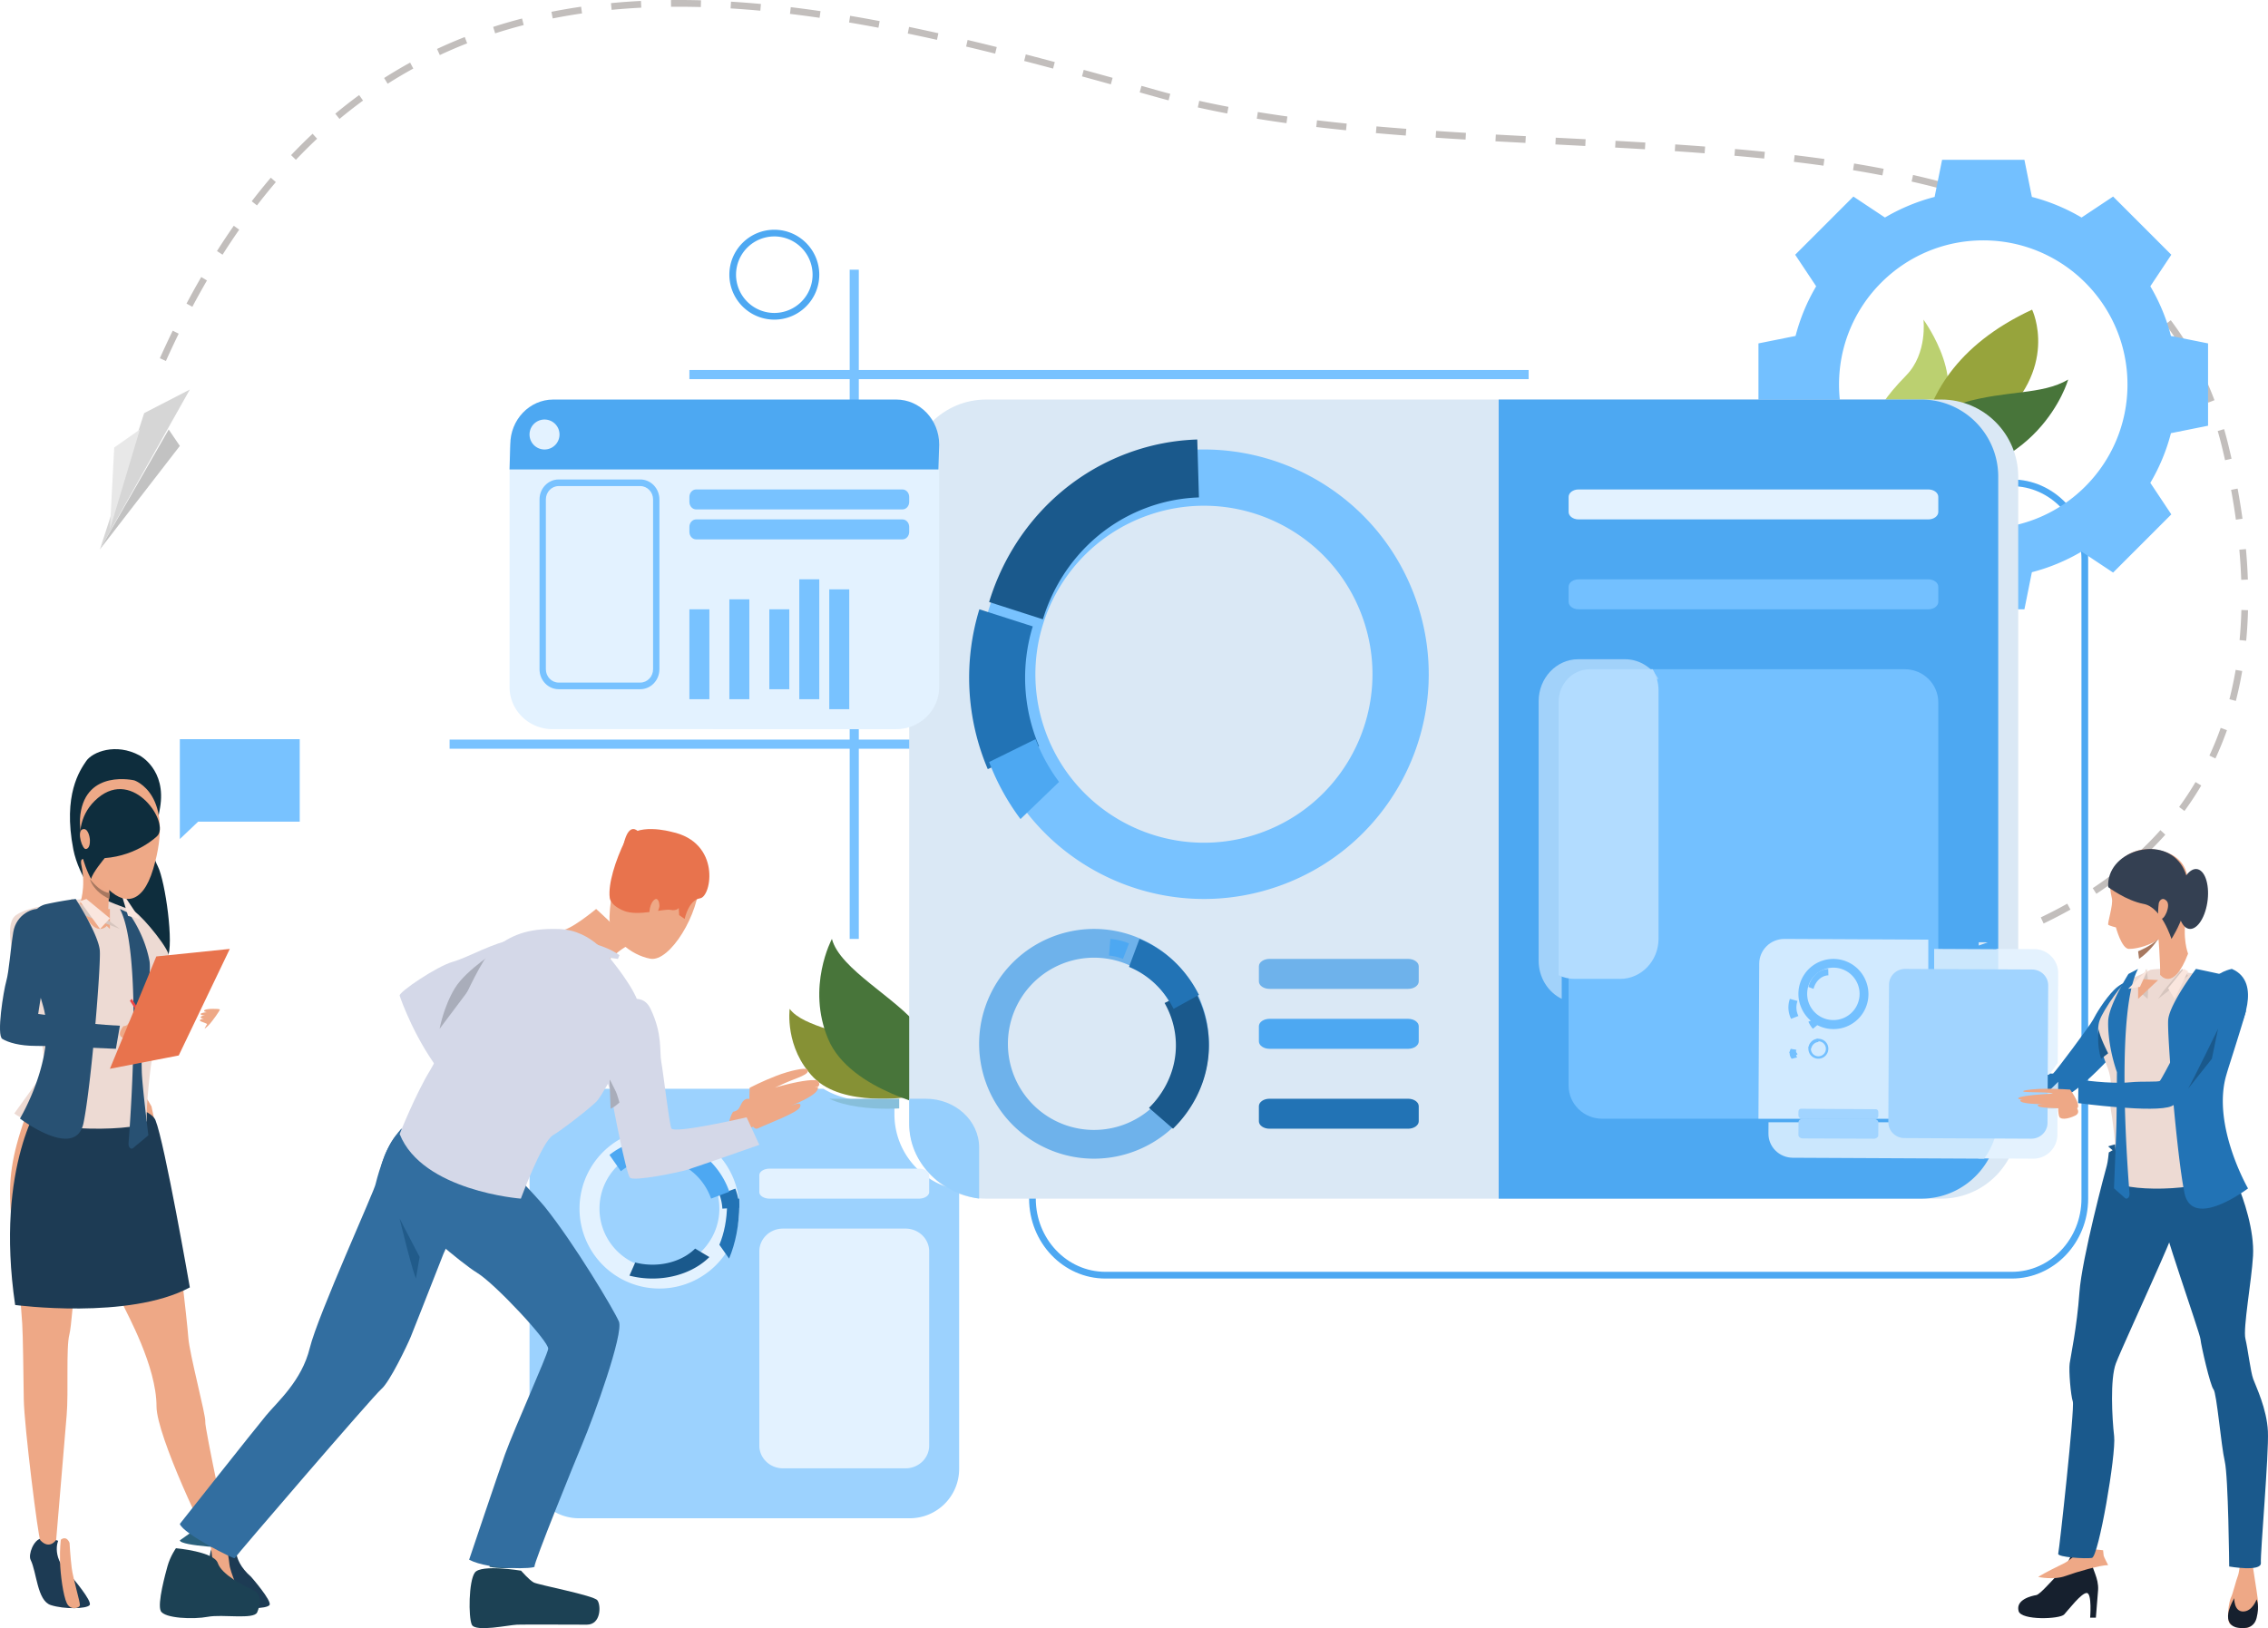 <svg xmlns="http://www.w3.org/2000/svg" width="227" height="163" viewBox="0 0 227 163">
    <g fill="none" fill-rule="evenodd">
        <path fill="#78C2FF" d="M30 74H18v10l1.832-1.74H30V74"/>
        <path fill="#0E2D3D" d="M13.975 75.634s2.712 1.41 2.042 5.25c-.671 3.84-.968 4.357-.217 5.856.75 1.5 1.635 7.9.96 9.113-.676 1.213-8.357-5.33-9.422-10.82-1.066-5.49.675-7.932 1.29-8.84.615-.91 2.953-1.852 5.347-.56"/>
        <path fill="#285173" d="M13 92s1.056.272 1.648 1.377c.412.768.446 2.475.506 2.797.06.322.846 3.96.846 3.96L13.801 102 13 92"/>
        <path fill="#1D3B54" d="M25.135 157.866s2.13 2.437 1.837 2.823c-.292.387-2.532.441-3.895 0-1.364-.441-1.395-3.298-2.013-4.525-.258-.514.295-2.032 1.071-2.141.778-.11 1.623.213 1.623.213s-.806 1.728 1.377 3.63"/>
        <path fill="#EEA886" d="M22.522 154.285s.321 1.177.438 2.3c.097.933 1.085 2.913 1.038 3.163-.046.25-1.3.477-1.81-.168-.51-.646-.839-2.523-.951-3.645-.105-1.046-.237-1.563-.237-1.563s1.035-.776 1.522-.087"/>
        <path fill="#1D3B54" d="M7.211 157.905s2.053 2.398 1.76 2.784c-.292.387-2.531.442-3.894 0-1.364-.442-1.396-3.299-2.013-4.526-.258-.514.295-2.032 1.071-2.141.777-.11 1.688.236 1.688.236s-.795 1.747 1.388 3.647"/>
        <path fill="#EEA886" d="M6.96 154.456s.084 1.482.218 2.53c.134 1.049.854 3.434.82 3.722-.033.29-.937.552-1.305-.193-.369-.746-.653-2.905-.687-4.21-.034-1.307.084-2.158.084-2.158s.519-.486.87.309"/>
        <path fill="#EEA886" d="M15.16 110.763s1.7 7.904 2.09 9.895c.39 1.99 1.483 11.63 1.6 13.268.117 1.64 1.773 7.815 1.695 8.4-.078.586 2.455 12.345 2.455 12.345s-.865.696-1.777.063c-.47-.326-5.559-11.01-5.559-13.936 0-4.046-2.992-9.327-3.378-10.232-3.586-8.408-2.88-10.98-3.348-11.526-.468-.545-.51.338-.782 1.547-.273 1.21-.858 11.669-1.21 12.996-.35 1.327-.078 5.814-.273 8.079-.195 2.263-1.052 12.5-1.052 12.5s-.663 1.04-1.594.028c-.2-.218-1.608-11.405-1.647-14.098-.039-2.692-.08-6.406-.156-7.57-.723-11.159-2.5-12.753.3-20.65 5.24-14.786 12.636-1.11 12.636-1.11"/>
        <path fill="#1D3B54" d="M4.25 110s-4.8 6.603-2.733 20.648c0 0 11.384 1.522 17.483-1.761 0 0-2.522-14.481-3.436-16.734-.914-2.253-11.314-2.152-11.314-2.152M20.206 156v2h.588v-1.546l-.588-.454M4.207 156v2h.587v-1.546L4.207 156"/>
        <path fill="#EDDAD3" d="M10.532 90.092s1.92.836 2.586.959c.666.122 3.252 3.219 3.705 4.35.453 1.13 0 2.825-.933 4.815-.934 1.99-.053 2.655-.48 4.645-.426 1.99-.8 6.205-.72 7.311.08 1.106-10.78 1.315-13.26-.7 0 0 2.492-3.44 2.812-3.932.32-.492.053-3.17-.24-3.857-.293-.69-2.245-6.54-2.245-6.54s-1.596-4.494-.154-5.527c1.253-.897 4.667-1.216 5.28-1.413.613-.197 2.396-.282 3.65-.11"/>
        <path fill="#D6C5BE" d="M10.046 93l.954-.826L10.171 90s-.278 1.21-.125 3"/>
        <path fill="#EEA886" d="M11 88.371s-.035.434-.076 1.035c-.017.267-.037.565-.055.874-.051.875-.093 1.822-.068 2.304 0 0-1.31 1.805-2.801-2.106 0 0 .627-1.61.155-3.807-.472-2.195 2.845 1.7 2.845 1.7"/>
        <path fill="#EEA886" d="M11 91v2l-2-1.878L11 91"/>
        <path fill="#D6C5BE" d="M12 93l-1.1-.808L7.198 90 6 90.685 12 93"/>
        <path fill="#285173" d="M7.578 90s2.303 3.598 2.413 5.18c.11 1.583-.855 13.426-1.629 17.233-.773 3.806-6.362-.43-6.362-.43s3.755-6.256 2.314-11.265c-1.442-5.01-1.966-7.013-1.966-7.013s.496-2.79 2.254-3.182A35.661 35.661 0 0 1 7.578 90M14.967 96.234s.286 1.587-.827 5.094c0 0 .017 4.487.049 5.889.031 1.402.663 6.444.663 6.444l-1.521 1.27c-.222.205-.497-.078-.466-.478.312-4.035 1.326-19.34-.865-23.453l.88.407s1.562 2.005 2.087 4.827"/>
        <path fill="#FAE6DE" d="M12.816 91.696L14 92l-2-3 .816 2.696M11 91.936L10.018 93 8 90.22l.65-.22L11 91.936"/>
        <path fill="#EB4747" d="M13 100.188l.193-.188L15 102.812l-.193.188L13 100.188"/>
        <path fill="#EEA886" d="M12.35 102.734s.213.004.352-.106c.241-.19.328-.66.754-.626.425.034.622 1.434.515 1.699-.106.265-.697.397-1.57.215-.872-.183-.05-1.182-.05-1.182"/>
        <path fill="#EEA886" d="M13.29 102.413s1.096-.175 2.36-.303c1.11-.113 2.434-.15 2.563-.06.144.101-1.08.188-2.167.333-1 .133-.762.182-.762.182s-.066-.016 1.076-.066c1.229-.054 2.493-.053 2.618.062.06.057.018.094-.424.147.266-.006.303.027.313.077.054.26-1.738.466-2.45.548.548-.062.96-.08.764.094-.225.199-2.782.44-3.683.565-.983.137-.207-1.579-.207-1.579"/>
        <path fill="#285173" d="M4.01 91.035c-.606-.199-2.382.441-2.682 2.292-.3 1.85-.42 3.906-.7 4.902-.28.997-.995 5.413-.395 5.779.601.366 1.738.7 3.333.7 1.647 0 8.034.292 8.034.292l.4-2.306s-2.426-.127-3.682-.32c-1.119-.173-2.67-.657-4.495-.86 0 0 .387-2.736.667-3.508.28-.773 2.242-6.076-.48-6.971"/>
        <path fill="#EEA886" d="M16.533 102l.467 1-1-.63.533-.37"/>
        <path fill="#E8734D" d="M11 107l6.89-1.333L23 95l-7.354.754L11 107"/>
        <path fill="#EEA886" d="M20.473 103s.28-.206.53-.493c.25-.288 1.067-1.385.992-1.454-.075-.069-1.288-.092-1.508.064-.22.156.217.218.217.218s-.663.053-.616.201c.047.148.447.107.447.107s-.534.08-.453.21c.08.13.338.129.338.129s-.474.047-.415.188c.058.142.807.275.707.393-.1.118-.239.437-.239.437"/>
        <path fill="#EEA987" d="M13.446 78.127s4.128 1.366 1.887 8.87-7.88-.87-7.29-5.441c.59-4.572 5.403-3.429 5.403-3.429"/>
        <path fill="#0E2D3D" d="M15.723 83.71s-1.96 1.954-5.242 2.198c0 0-1.261 1.502-1.358 2.092 0 0-2.927-5.07.671-8.109 3.599-3.038 7.252 2.566 5.929 3.818"/>
        <path fill="#EEA987" d="M8.997 84.076c-.019-.391-.24-1.282-.777-1.033-.537.25.033 2.064.388 1.952 0 0 .433.007.389-.919"/>
        <path fill="#A77860" d="M11 89.39c-.017.186-.037.395-.054.61-1.68-.804-1.938-1.964-1.946-2 1.197 1.5 2 1.39 2 1.39"/>
        <path fill="#869135" d="M79.037 101s-.527 3.897 2.408 6.89c2.936 2.992 9.555 1.925 9.555 1.925s-1.095-3.537-3.495-4.994c-2.399-1.458-7.113-1.96-8.468-3.821"/>
        <path fill="#48753A" d="M83.265 94s-2.585 4.801-.365 10.047C85.12 109.293 93.98 111 93.98 111s.365-5.092-1.938-8.099c-2.302-3.007-7.989-5.858-8.776-8.901"/>
        <path fill="#BBD070" d="M192.517 32s5.02 6.849.785 10.486c-4.234 3.638-4.732-.424-4.732-.424s-2.265.134 2.237-4.5c2.123-2.185 1.71-5.562 1.71-5.562"/>
        <path fill="#97A43C" d="M203.39 31s2.892 5.967-3.915 11.557C192.668 48.147 192.7 52 192.7 52s-4.792-13.828 10.689-21"/>
        <path fill="#48753A" d="M190.877 47.992c-2.682-.07 1.245-6.391 5.612-7.674 4.366-1.283 7.854-.75 10.511-2.318 0 0-2.92 10.333-16.123 9.992"/>
        <path fill="#78C2FF" d="M85.043 94h.913V27h-.913z"/>
        <path fill="#78C2FF" d="M45 74.957h47v-.913H45z"/>
        <path fill="#4DA8F2" d="M110.638 48.673c-3.842 0-6.967 3.285-6.967 7.322v64.009c0 4.038 3.125 7.323 6.967 7.323h90.724c3.842 0 6.967-3.285 6.967-7.323v-64.01c0-4.036-3.125-7.321-6.967-7.321h-90.724zM201.362 128h-90.724c-4.211 0-7.638-3.586-7.638-7.996v-64.01c0-4.408 3.427-7.994 7.638-7.994h90.724c4.212 0 7.638 3.586 7.638 7.995v64.009c0 4.41-3.426 7.996-7.638 7.996z"/>
        <path fill="#C2BEBC" d="M70.145.707a80.418 80.418 0 0 0-2.98-.027l-.008-.676a76.332 76.332 0 0 1 3.006.027l-.018.676m-8.93.279l-.063-.673c.98-.095 1.99-.168 3-.22l.033.675c-1 .052-2 .124-2.97.218m14.885.086a98.44 98.44 0 0 0-2.975-.23l.04-.675c.979.06 1.986.138 2.995.231l-.06.674m5.929.712c-1-.145-1.995-.279-2.96-.394l.078-.672c.97.117 1.972.25 2.976.397l-.094.67m-26.709.06l-.128-.663a57.92 57.92 0 0 1 2.97-.51l.093.67c-.99.143-1.977.313-2.935.504m32.603.93a154.44 154.44 0 0 0-2.942-.527l.109-.666c.963.162 1.957.34 2.955.529l-.122.665m-38.364.56l-.2-.644a50.943 50.943 0 0 1 2.894-.84l.164.656c-.964.25-1.925.528-2.858.829m44.221.65c-.99-.222-1.973-.433-2.924-.63l.133-.663c.953.198 1.94.41 2.934.632l-.143.66m5.825 1.38c-.99-.247-1.968-.485-2.908-.708l.15-.659c.943.224 1.925.462 2.916.71l-.158.656m-55.584.147l-.278-.614a47.55 47.55 0 0 1 2.775-1.192l.24.631c-.925.362-1.845.758-2.737 1.175m61.382 1.353c-.997-.267-1.971-.523-2.896-.763l.164-.655c.927.24 1.903.497 2.901.764l-.17.654M38.8 8.383l-.353-.573a47.236 47.236 0 0 1 2.602-1.543l.317.596c-.866.476-1.73.987-2.566 1.52m72.384.06c-.961-.266-1.924-.532-2.889-.796l.173-.652c.966.263 1.93.53 2.89.796l-.174.652m5.779 1.604a73.756 73.756 0 0 1-1.298-.352l-1.595-.447.177-.652 1.595.447c.422.119.855.237 1.286.349l-.165.655m5.869 1.315a96.91 96.91 0 0 1-2.945-.608l.143-.661c.944.211 1.928.414 2.924.604l-.122.665m-88.85.544l-.423-.523a49.023 49.023 0 0 1 2.388-1.865l.39.55a47.694 47.694 0 0 0-2.356 1.838m94.78.425c-1.013-.141-2.013-.292-2.97-.448l.105-.667c.953.154 1.947.304 2.956.445l-.09.67m5.962.712a186.302 186.302 0 0 1-2.984-.329l.078-.671c.958.114 1.957.223 2.971.327l-.065.673m5.977.528a282.588 282.588 0 0 1-2.99-.245l.057-.673c.955.083 1.958.165 2.983.243l-.05.675m5.985.403a445.417 445.417 0 0 1-2.993-.19l.043-.674c.958.064 1.936.126 2.988.189l-.038.675m5.994.332c-1.002-.052-2.002-.105-3.002-.16l.036-.676c1 .055 1.999.108 3 .16l-.034.676m5.99.308l-2.85-.147-.142-.007.033-.676.142.008 2.85.146-.033.676m5.97.33a653.22 653.22 0 0 0-2.982-.171l.035-.675c.998.055 1.993.111 2.985.171l-.038.675m5.973.402c-.949-.072-1.953-.144-2.985-.213l.043-.675c1.034.07 2.041.142 2.992.214l-.05.674m5.961.528c-.957-.098-1.959-.193-2.978-.283l.058-.674c1.022.09 2.027.186 2.987.284l-.067.673M29.615 16l-.479-.47c.7-.737 1.424-1.456 2.15-2.14l.453.497a52.602 52.602 0 0 0-2.124 2.113m152.896.587c-.955-.134-1.953-.263-2.965-.385l.078-.671c1.016.122 2.018.252 2.977.386l-.09.67m5.896.975c-.949-.183-1.94-.36-2.941-.525l.107-.668c1.008.166 2.004.344 2.958.529l-.124.664m5.82 1.329c-.933-.25-1.907-.49-2.898-.715l.145-.66c1 .227 1.982.47 2.923.72l-.17.655M25.72 20.566l-.525-.416a61.046 61.046 0 0 1 1.91-2.361l.504.442a59.6 59.6 0 0 0-1.89 2.335m174.194.122a60.232 60.232 0 0 0-2.82-.965l.196-.646c.976.307 1.936.636 2.853.976l-.229.635m5.449 2.399a45.122 45.122 0 0 0-2.686-1.284l.263-.62c.938.411 1.856.849 2.726 1.302l-.303.602M22.277 25.499l-.56-.366a70.067 70.067 0 0 1 1.683-2.532l.543.391a70.066 70.066 0 0 0-1.666 2.507m188.135.726a36.107 36.107 0 0 0-2.462-1.67l.346-.577a36.71 36.71 0 0 1 2.508 1.7l-.392.547m4.424 3.96a30.719 30.719 0 0 0-2.118-2.083l.439-.508a31.63 31.63 0 0 1 2.164 2.128l-.485.463m-195.583.53l-.585-.32c.48-.905.976-1.8 1.474-2.661l.573.343a81.794 81.794 0 0 0-1.462 2.638m199.161 4.221a30.463 30.463 0 0 0-1.672-2.466l.528-.41a30.888 30.888 0 0 1 1.71 2.52l-.566.356M16.605 36.143l-.605-.28c.419-.934.853-1.862 1.289-2.757l.596.3c-.433.889-.864 1.81-1.28 2.737m204.418 4.163a33.663 33.663 0 0 0-1.181-2.747l.596-.3c.437.9.843 1.844 1.205 2.804l-.62.243m1.679 5.767a73.48 73.48 0 0 0-.254-1.099 39.847 39.847 0 0 0-.48-1.823l.639-.191c.174.603.338 1.227.487 1.855.088.368.175.74.257 1.108l-.65.15m1.086 5.954a68.397 68.397 0 0 0-.48-2.988l.653-.124c.186 1.015.35 2.03.487 3.017l-.66.095m.533 6.022a56.936 56.936 0 0 0-.188-3.017l.662-.061c.093 1.03.157 2.058.19 3.054l-.664.024m.498 6.096l-.662-.065a44.7 44.7 0 0 0 .178-3.01l.666.018a45.691 45.691 0 0 1-.182 3.057m-1.035 6.027l-.644-.17c.244-.953.454-1.942.624-2.939l.656.115a37.647 37.647 0 0 1-.636 2.994m-2.045 5.761l-.602-.289c.416-.894.796-1.828 1.13-2.772l.626.228a32.59 32.59 0 0 1-1.154 2.833m-3.098 5.258l-.535-.403a30.274 30.274 0 0 0 1.641-2.495l.572.347a31.317 31.317 0 0 1-1.678 2.55m-4.045 4.549l-.45-.498c.732-.682 1.433-1.4 2.086-2.132l.493.454a33.057 33.057 0 0 1-2.129 2.176m-4.774 3.745l-.363-.567a37.31 37.31 0 0 0 2.422-1.741l.405.536a38.222 38.222 0 0 1-2.464 1.772m-5.28 2.972l-.282-.612c.909-.435 1.8-.897 2.65-1.374l.321.592c-.862.484-1.767.953-2.689 1.394m-5.596 2.283l-.215-.64c.953-.33 1.893-.682 2.796-1.05l.247.627c-.913.372-1.864.73-2.828 1.063m-5.782 1.698l-.156-.656a69.61 69.61 0 0 0 2.88-.775l.184.649c-.943.277-1.921.54-2.908.782m-5.892 1.21l-.108-.667c.991-.166 1.979-.349 2.936-.545l.131.662c-.965.198-1.96.383-2.96.55m-5.962.796l-.067-.673a97.243 97.243 0 0 0 2.967-.348l.087.67c-.978.132-1.984.249-2.987.351m-21.01.167a65.782 65.782 0 0 1-2.997-.306l.086-.67c.011.001 1.102.147 2.966.302l-.055.674m15.01.27l-.029-.675c1-.046 2.004-.105 2.984-.176l.048.675c-.986.07-1.996.13-3.002.176m-9.014.064c-1.003-.03-2.013-.073-3-.128l.036-.675c.982.055 1.986.098 2.984.128l-.02.675m3.676.056l-.674-.002.004-.676c.98.006 2-.001 2.99-.02l.012.675a117.2 117.2 0 0 1-2.332.023"/>
        <path fill="#73C0FF" d="M198.5 52.935c-7.972 0-14.435-6.463-14.435-14.435s6.463-14.435 14.435-14.435 14.435 6.463 14.435 14.435-6.463 14.435-14.435 14.435zm18.786-19.302a19.288 19.288 0 0 0-2.063-4.972l2.1-3.158-5.826-5.826-3.158 2.1a19.3 19.3 0 0 0-4.972-2.063L202.62 16h-8.24l-.747 3.714a19.3 19.3 0 0 0-4.972 2.063l-3.158-2.1-5.826 5.826 2.1 3.158a19.31 19.31 0 0 0-2.063 4.972L176 34.38v8.239l3.714.747a19.292 19.292 0 0 0 2.063 4.972l-2.1 3.158 5.826 5.826 3.158-2.1a19.258 19.258 0 0 0 4.972 2.063L194.38 61h8.24l.747-3.714a19.258 19.258 0 0 0 4.972-2.063l3.158 2.1 5.826-5.826-2.1-3.158a19.27 19.27 0 0 0 2.063-4.972L221 42.62v-8.24l-3.714-.747z"/>
        <path fill="#DAE8F5" d="M202 47.723v64.552c0 4.266-3.445 7.725-7.695 7.725h-95.61c-4.25 0-7.695-3.459-7.695-7.725V47.723C91 43.457 94.445 40 98.695 40h95.61c4.25 0 7.695 3.457 7.695 7.723"/>
        <path fill="#78C2FF" d="M126.18 83.379c-6.794 2.43-14.117.237-18.53-4.95a16.784 16.784 0 0 1-3.03-5.25 16.786 16.786 0 0 1-.22-10.705c1.527-4.876 5.241-9.002 10.42-10.854 1.71-.611 3.454-.93 5.175-.982 7.111-.215 13.86 4.122 16.385 11.182 3.136 8.77-1.43 18.422-10.2 21.559zm15.5-23.454c-3.368-9.417-12.368-15.2-21.852-14.915-2.297.069-4.62.494-6.903 1.31-6.909 2.47-11.863 7.974-13.898 14.475a22.393 22.393 0 0 0 .293 14.28 22.369 22.369 0 0 0 4.041 7.001c5.886 6.92 15.653 9.845 24.714 6.604 11.698-4.183 17.789-17.057 13.605-28.755z"/>
        <path fill="#1A598C" d="M104.382 62L99 60.27c2.038-6.701 7-12.373 13.92-14.92a21.947 21.947 0 0 1 6.912-1.35l.168 5.8a16.49 16.49 0 0 0-5.182 1.013c-5.188 1.909-8.908 6.162-10.436 11.187"/>
        <path fill="#2273B5" d="M104 74.708L98.865 77a23.404 23.404 0 0 1-.842-16l5.345 1.712A17.543 17.543 0 0 0 104 74.708"/>
        <path fill="#4DA8F2" d="M102.14 82A23.462 23.462 0 0 1 99 76.29l4.647-2.29A17.606 17.606 0 0 0 106 78.28L102.14 82"/>
        <path fill="#6EB2EB" d="M101.709 100.813a8.622 8.622 0 0 1 8.486-4.907 8.517 8.517 0 0 1 2.992.802 8.578 8.578 0 0 1 3.948 3.79 8.603 8.603 0 0 1 .157 7.688 8.612 8.612 0 0 1-1.515 2.226 8.621 8.621 0 0 1-14.068-9.6zm2.874 14.08c4.62 2.186 9.963 1.024 13.288-2.508a11.498 11.498 0 0 0 2.022-2.967 11.483 11.483 0 0 0-.21-10.256 11.447 11.447 0 0 0-5.266-5.055 11.478 11.478 0 0 0-3.991-1.07c-4.628-.374-9.215 2.099-11.319 6.545-2.715 5.74-.264 12.595 5.476 15.31z"/>
        <path fill="#1A598C" d="M116.56 100.415L119.488 99c1.855 3.266 2.082 7.269.24 10.858a12.185 12.185 0 0 1-2.322 3.142L115 110.911a9.125 9.125 0 0 0 1.74-2.357c1.382-2.69 1.21-5.69-.18-8.14"/>
        <path fill="#2273B5" d="M113 96.8l1.05-2.8c.236.098.471.205.704.321 2.34 1.162 4.132 3.048 5.246 5.282L117.461 101c-.835-1.676-2.178-3.09-3.932-3.961a8.096 8.096 0 0 0-.529-.24"/>
        <path fill="#4DA8F2" d="M111.132 94a6.414 6.414 0 0 1 1.868.443L112.4 96a4.76 4.76 0 0 0-1.4-.333l.132-1.667M200 47.723v64.552c0 4.266-3.443 7.725-7.69 7.725H150V40h42.31c4.247 0 7.69 3.457 7.69 7.723"/>
        <path fill="#E3F2FF" d="M193 52h-35c-.552 0-1-.333-1-.743v-1.513c0-.411.448-.744 1-.744h35c.553 0 1 .333 1 .744v1.513c0 .41-.447.743-1 .743"/>
        <path fill="#73C0FF" d="M193 61h-35c-.552 0-1-.333-1-.744v-1.512c0-.411.448-.744 1-.744h35c.553 0 1 .333 1 .744v1.512c0 .411-.447.744-1 .744M190.64 112h-30.28c-1.856 0-3.36-1.485-3.36-3.317V70.317c0-1.832 1.504-3.317 3.36-3.317h30.28c1.855 0 3.36 1.485 3.36 3.317v38.366c0 1.832-1.505 3.317-3.36 3.317"/>
        <path fill="#A2D2FA" d="M156.31 100c-1.363-.665-2.31-2.126-2.31-3.822V70.204c0-2.322 1.774-4.204 3.963-4.204h4.678c1.416 0 2.658.788 3.359 1.973h-6.467c-1.78 0-3.223 1.532-3.223 3.42V100"/>
        <path fill="#B2DCFF" d="M162.15 98h-4.544c-.574 0-1.117-.13-1.606-.365V70.27c0-1.806 1.401-3.271 3.131-3.271h6.283c.371.618.586 1.35.586 2.133V93.98c0 2.22-1.723 4.021-3.85 4.021"/>
        <path fill="#78C2FF" d="M69 37.957h84v-.914H69z"/>
        <path fill="#4DA8F2" d="M77.5 23.67a3.835 3.835 0 0 0-3.831 3.83 3.835 3.835 0 0 0 3.831 3.831 3.835 3.835 0 0 0 3.83-3.83 3.834 3.834 0 0 0-3.83-3.832zm0 8.33a4.505 4.505 0 0 1-4.5-4.5c0-2.481 2.019-4.5 4.5-4.5s4.5 2.019 4.5 4.5-2.019 4.5-4.5 4.5z"/>
        <path fill="#EEA886" d="M66.098 84.015s3.867.71 3.902 4.08c.034 3.368-2.963 8.247-4.91 7.886-1.948-.36-4.163-2.14-4.088-4.189.075-2.049.627-4.742 1.525-6.22.898-1.477 2.49-1.63 3.571-1.557"/>
        <path fill="#E8734D" d="M61.026 89.878s.008.73 1.417 1.308c1.409.579 3.997-.232 4.647-.097.649.134.842-.19.842-.19l.045.715.55.386s.387-1.902 1.544-2.067c1.157-.166 2.121-5.623-2.868-6.656 0 0-3.695-1.036-4.647.899-.954 1.934-1.708 4.34-1.53 5.702"/>
        <path fill="#9CD2FE" d="M91.058 152H57.943A4.943 4.943 0 0 1 53 147.058v-33.115A4.943 4.943 0 0 1 57.943 109h24.475c1.744 1.094 4.077 1.35 5.875 1.35.449 0 .864-.017 1.229-.04v1.246c0 3.828 2.808 7 6.478 7.568v27.934A4.943 4.943 0 0 1 91.058 152"/>
        <path fill="#87BFDB" d="M88.789 111c-1.772 0-4.071-.19-5.789-1h7v.971c-.36.017-.769.029-1.211.029"/>
        <path fill="#96CFFD" d="M98 120c-3.965-.56-7-3.694-7-7.475V110h1.66c2.949 0 5.34 2.186 5.34 4.882V120"/>
        <path fill="#E3F2FF" d="M94 45.22v23.56c0 2.33-1.928 4.22-4.308 4.22H55.308C52.928 73 51 71.11 51 68.78V45.22c0-2.33 1.929-4.22 4.308-4.22h34.384C92.072 41 94 42.89 94 45.22M91.971 120H77.028c-.568 0-1.028-.293-1.028-.655v-1.69c0-.361.46-.655 1.028-.655h14.943c.568 0 1.029.294 1.029.655v1.69c0 .362-.46.655-1.029.655M90.632 147H78.368C77.06 147 76 145.98 76 144.723v-19.446c0-1.257 1.06-2.277 2.368-2.277h12.264c1.308 0 2.368 1.02 2.368 2.277v19.446c0 1.257-1.06 2.277-2.368 2.277M60.002 120.924a5.987 5.987 0 0 1 2.36-4.691 5.998 5.998 0 0 1 9.277 2.72v.003a5.975 5.975 0 0 1 .359 2.122 5.977 5.977 0 0 1-1.255 3.595 5.985 5.985 0 0 1-4.82 2.325 6 6 0 0 1-5.922-6.074zm3.432 7.656a7.983 7.983 0 0 0 2.463.42 7.989 7.989 0 0 0 6.429-3.1 7.958 7.958 0 0 0 1.663-5.332 8.004 8.004 0 0 0-12.801-5.958 8.004 8.004 0 0 0 2.246 13.97z"/>
        <path fill="#1A598C" d="M69.576 125l1.424.85c-1.336 1.327-3.436 2.173-5.784 2.15a9.183 9.183 0 0 1-2.216-.291l.578-1.316c.522.137 1.08.213 1.662.219 1.76.017 3.334-.617 4.336-1.612"/>
        <path fill="#2273B5" d="M72.766 120.122l1.227-.122c.006.2.008.401.007.604-.015 2.034-.396 3.903-1.028 5.396L72 124.62c.474-1.12.76-2.52.77-4.045.001-.152 0-.303-.004-.453"/>
        <path fill="#2273B5" d="M72.299 121a4.86 4.86 0 0 0-.298-1.429l-.001-.003 1.602-.568c.223.601.362 1.242.398 1.91l-1.701.09"/>
        <path fill="#4DA8F2" d="M61 115.622A7.572 7.572 0 0 1 65.783 114c3.33.045 6.144 2.248 7.217 5.307l-1.83.692-.001-.003c-.805-2.295-2.915-3.947-5.412-3.98a5.688 5.688 0 0 0-3.615 1.24L61 115.621"/>
        <path fill="#D6D6D6" d="M10 55l9-16-4.571 2.358L10 55"/>
        <path fill="#E8E8E8" d="M11 53l.432-8.197L14 43l-3 10"/>
        <path fill="#C2C2C2" d="M16.884 43L18 44.642 10 55l6.884-12"/>
        <path fill="#EEA886" d="M73.367 111.304s.317-.042.502-.233c.318-.329.348-1.023.99-1.07.64-.047 1.232 1.922 1.13 2.327-.103.404-.955.73-2.295.664-1.34-.066-.327-1.688-.327-1.688"/>
        <path fill="#EEA886" d="M75.03 108.904s1.245-.653 2.712-1.215c1.286-.493 2.877-.844 3.05-.62.384.498-1.117.85-2.364 1.422-1.148.527-.95.443-.95.443s-.086-.029 1.264-.366c1.452-.363 2.97-.59 3.163-.315.094.135.263.602-.346.583.317-.063.267-.112.298.016.163.662-1.906 1.524-2.727 1.866.632-.259 1.12-.383.95.103-.193.557-3.166 1.646-4.199 2.136-1.126.534-.851-4.053-.851-4.053"/>
        <path fill="#D4D8E8" d="M56 94.087s-2.687-.196-4.584 0c-1.896.194-4.517 1.754-6.103 2.204-1.587.45-5.415 3.034-5.31 3.388.102.353 1.585 4.557 4.327 7.974C46.676 110.576 56 94.087 56 94.087"/>
        <path fill="#A9ADBA" d="M50 95s-3.305 2.038-4.457 3.907C44.393 100.775 44 103 44 103l6-8"/>
        <path fill="#1C4154" d="M52.155 157.247s.801.933 1.264 1.18c.463.247 5.994 1.29 6.37 1.783.375.494.375 2.442-1.052 2.442-1.426 0-6.182-.028-6.983 0-.8.027-4.184.769-4.532 0-.348-.768-.316-4.353.302-5.212.62-.86 4.63-.193 4.63-.193"/>
        <path fill="#2A617D" d="M51.89 156l.11.734s-.957.5-3 .13v-.759l2.89-.105"/>
        <path fill="#1C4154" d="M17.611 155s-.57.792-.852 1.82c-.18.656-1.036 3.72-.668 4.463.369.745 3.27.855 4.72.58 1.45-.276 4.605.302 4.928-.441.322-.745.506-1.83-.438-2.252-.944-.422-3.108-1.524-3.5-2.682-.39-1.157-4.19-1.488-4.19-1.488"/>
        <path fill="#2A617D" d="M24 154.343l-.526.657s-5.429-.197-5.474-.788L19.714 153 24 154.343"/>
        <path fill="#EEA886" d="M59.666 91s-2.764 2.307-3.55 2.119c-.787-.188 2.71 4.881 2.71 4.881s3.33-3.222 4.08-3.32c.75-.097-3.24-3.68-3.24-3.68"/>
        <path fill="#D4D8E8" d="M60.934 101.192c-.862.541-1.007.715-.906 3.278.1 2.562 1.124 4.627 1.199 5.333.076.706 1.446 7.709 1.823 8.1.378.393 4.89-.52 5.802-.814 1.366-.44 7.148-2.474 7.148-2.474l-1.272-2.756s-7.298 1.692-7.534 1.099c-.234-.592-.805-5.57-1.007-6.65-.201-1.081.15-2.78-1.093-5.344-1.113-2.295-4.16.228-4.16.228"/>
        <path fill="#326EA0" d="M52.536 118.615s1.535 1.64 1.965 2.172c2.94 3.648 6.944 10.346 7.443 11.516.5 1.17-2.474 9.444-3.696 12.334-.641 1.517-4.88 11.96-4.746 12.193.133.234-4.483.389-6.548-.68 0 0 2.969-8.83 3.594-10.56.945-2.614 4.219-9.854 4.319-10.555.1-.703-5.294-6.491-7.092-7.594-1.799-1.104-6.194-5.015-6.694-5.516-.5-.502-3.33-1.839-3.063-4.38.266-2.54 2.147-4.545 2.147-4.545l12.371 5.615"/>
        <path fill="#326EA0" d="M44.388 125.514l-.71 1.81c-.89 2.268-2.326 5.927-2.565 6.506-.35.85-2.098 4.515-2.937 5.228-.84.713-14.651 16.802-14.687 16.937-.034.136-5.175-2.444-5.489-3.429 0 0 7.482-9.47 8.636-10.86 1.154-1.392 3.567-3.463 4.371-6.756.805-3.292 6.573-15.953 6.59-16.428 0 0 .929-3.903 2.274-5.091 1.347-1.188 6.242.203 7.012 2.68.769 2.48-2.495 9.403-2.495 9.403"/>
        <path fill="#D4D8E8" d="M56 94.246L57.204 94s3.04.362 4.796 1.623l-.15.377s-4.637-.52-5.85-1.754"/>
        <path fill="#A9ADBA" d="M62 110.373c-.246.224-.444.383-.57.456-.087.049-.192.106-.313.17l-.002.001-.115-3 .662 1.327c.086.173.338 1.046.338 1.046"/>
        <path fill="#215B8A" d="M42 125.836L41.626 128c-.495-1.256-1.626-6-1.626-6 .074.116.31.605.365.713.054.11 1.635 3.123 1.635 3.123"/>
        <path fill="#EEA886" d="M65.987 90.811c.062-.245-.09-1.183-.584-.65-.495.535-.493 1.732-.214 1.83.28.097.639-.557.798-1.18"/>
        <path fill="#E8734D" d="M64 83.376S62.011 80.627 62 90l2-6.624"/>
        <path fill="#D4D8E8" d="M60.177 109.626c-.203.319-.368.546-.473.65-.072.07-.159.15-.26.242l-.001.001c-.962.864-3.12 2.542-4.118 3.15-1.102.673-3.193 6.331-3.193 6.331s-9.864-.746-12.132-6.472c0 0 1.607-4.03 3.072-6.415 1.464-2.386 4.677-10.976 6.378-12.195 1.701-1.219 3.166-2.015 6.521-1.908 3.355.106 5.214 3.093 5.214 3.093s2.551 3.075 2.803 4.7c.217 1.4-2.553 6.857-3.81 8.823"/>
        <path fill="#4DA8F2" d="M94 44.501L93.925 47H51l.074-2.499c0-2.486 1.925-4.501 4.3-4.501H89.7c2.375 0 4.3 2.015 4.3 4.501"/>
        <path fill="#78C2FF" d="M55.915 48.663c-.706 0-1.28.6-1.28 1.336V67c0 .737.574 1.336 1.28 1.336h8.17c.706 0 1.28-.599 1.28-1.336V50c0-.737-.574-1.336-1.28-1.336h-8.17zM64.085 69h-8.17C54.859 69 54 68.103 54 67.001V50c0-1.102.859-1.999 1.915-1.999h8.17C65.14 48 66 48.897 66 49.999V67C66 68.103 65.14 69 64.085 69zM90.325 51h-20.65c-.373 0-.675-.336-.675-.75v-.499c0-.414.302-.751.674-.751h20.651c.373 0 .675.337.675.751v.498c0 .415-.302.751-.675.751M90.325 54h-20.65c-.373 0-.675-.336-.675-.75v-.499c0-.414.302-.751.674-.751h20.651c.373 0 .675.337.675.751v.498c0 .415-.302.751-.675.751"/>
        <path fill="#6EB2EB" d="M140.938 99H127.06c-.586 0-1.061-.334-1.061-.747v-1.507c0-.412.475-.746 1.061-.746h13.877c.586 0 1.062.334 1.062.746v1.507c0 .413-.476.747-1.062.747"/>
        <path fill="#4DA8F2" d="M140.938 105H127.06c-.586 0-1.061-.334-1.061-.747v-1.507c0-.412.475-.746 1.061-.746h13.877c.586 0 1.062.334 1.062.746v1.507c0 .413-.476.747-1.062.747"/>
        <path fill="#2273B5" d="M140.938 113H127.06c-.586 0-1.061-.334-1.061-.747v-1.506c0-.413.475-.747 1.061-.747h13.877c.586 0 1.062.334 1.062.747v1.506c0 .413-.476.747-1.062.747"/>
        <path fill="#E3F2FF" d="M56 43.5a1.5 1.5 0 1 1-3 0 1.5 1.5 0 0 1 3 0"/>
        <path fill="#2273B5" d="M197 108.11s7.47 2.237 9.195 1.844c.912-.21 2.337-1.41 3.662-2.703.219-.215.435-.432.647-.647 1.46-1.491 2.653-2.913 2.653-2.913s3.618-3.937.715-5.691c0 0-1.281.112-2.25 1.075-.968.963-1.876 2.498-2.13 3.011-.253.514-3.806 5.272-3.991 5.38-.184.106-1.737-.273-2.982-.369-2.03-.157-5.068-1.118-5.068-1.118l-.451 2.13"/>
        <path fill="#16202E" d="M207.642 155s-.9 2.038-1.434 2.45c-.665.515-1.957 2.166-2.409 2.243-.45.075-2.072.44-1.76 1.6.257.951 4.126.814 4.562.338.437-.477 1.741-2.186 2.268-2.148.527.038.331 2.466.331 2.466h.572s.199-2.363.223-2.769c.071-1.202-.605-2.087-.635-2.773-.03-.685-.061-1.197-.061-1.197l-1.657-.21"/>
        <path fill="#EEA886" d="M204 157.875s1.542.337 2.73-.095c1.186-.431 3.464-1.086 4.27-1.09 0 0-.44-.85-.448-.946l-.057-.542-1.992-.202s-1.292 1.2-1.862 1.482c-.57.282-2.027.986-2.641 1.393M224.232 156.4s-.126 1.11-.262 1.414c-.137.303-.513 1.846-.684 2.134-.171.288-.547 2.452 0 2.711.547.26 1.835.693 2.268-.172.433-.866.49-1.731.422-2.395-.069-.663-.589-3.708-.581-4.01.007-.3-1.163.318-1.163.318"/>
        <path fill="#16202E" d="M223.625 160s-.054 1.333.882 1.333 1.351-1.213 1.351-1.213.32.596 0 1.865c-.32 1.27-1.65 1.007-1.947.961-.298-.045-1.71-.447-.286-2.946"/>
        <path fill="#1A598C" d="M221.399 114.77s1.852 2.238 2.505 3.719c.654 1.48 1.743 4.726 1.598 7.24-.145 2.514-1.017 7.233-.763 8.3.255 1.068.508 3.272.781 4.03.273.757 1.361 2.962 1.47 5.234.11 2.273-.774 12.244-.702 13.174.073.93-3.172.361-3.172.361s-.083-8.988-.446-10.538c-.364-1.55-.8-6.82-1.126-7.199-.326-.378-1.244-4.373-1.303-5.026-.057-.63-3.942-11.553-4.159-13.413-.218-1.86-5.082-5.883-5.082-5.883s4.771-1.73 10.399 0"/>
        <path fill="#1A598C" d="M209.378 155.97c.662-.105 2.431-10.362 2.222-12.185-.209-1.823-.417-5.711.175-7.291.387-1.038 2.81-6.314 4.441-10.019.23-.523.444-1.014.634-1.458.518-1.205.86-2.06.869-2.236.036-.701 2.301-12.782-6.653-7.407 0 0-.091.955-.195 1.305-.106.35-2.504 9.293-2.747 12.73-.244 3.435-.87 6.35-.973 7.085-.105.734.104 3.189.312 3.82.209.63-1.356 14.881-1.46 15.233-.104.35 2.716.528 3.375.423"/>
        <path fill="#EDDAD3" d="M215.247 97.088s-1.557.8-2.097.917c-.54.117-2.638 3.078-3.006 4.16-.368 1.08 0 2.702.756 4.607.756 1.904.042 2.539.388 4.443.345 1.903.647 5.935.582 6.992-.065 1.058 8.742 1.26 10.752-.667 0 0-2.019-3.29-2.278-3.76-.26-.471-.043-3.033.195-3.691.238-.659 1.923-6.096 1.923-6.096s1.194-4.458.024-5.446c-1.015-.858-3.784-1.165-4.28-1.352-.498-.189-1.944-.271-2.96-.107"/>
        <path fill="#D6C5BE" d="M214.954 100l-.954-.826.83-2.174s.277 1.21.124 3"/>
        <path fill="#EEA886" d="M216 93.37s.251 3.179.199 4.214c0 0 1.31 1.805 2.801-2.105 0 0-.627-1.612-.155-3.808.473-2.195-2.845 1.699-2.845 1.699M214.001 98l-.001 2 2-1.878-1.999-.122"/>
        <path fill="#D6C5BE" d="M216 100l.55-.808L218.4 97l.6.686-3 2.314"/>
        <path fill="#2273B5" d="M218.635 119.408c.773 3.818 6.365-.43 6.365-.43s-3.626-6.287-2.183-11.312l.034-.118c.092-.318.185-.62.276-.907l.05-.154c.314-.988.572-1.805.78-2.477.645-2.069.831-2.75.831-2.75s-.276-3.22-1.816-3.572A157.532 157.532 0 0 0 219.79 97s-2.67 3.534-2.781 5.123c-.11 1.587.853 13.466 1.626 17.285M211.004 102.265s-.118 2.194.876 5.075c0 0-.021 3.857-.052 5.201-.032 1.344-.243 6.424-.243 6.424l1.092.97c.22.195.492-.075.461-.46-.308-3.866-1.311-18.533.862-22.475l-.968.507s-2.028 3.224-2.028 4.758"/>
        <path fill="#FAE6DE" d="M214.184 98.798L213 99l2-2-.816 1.798M217 98.935l.657 1.065L219 97.235l-.428-.235L217 98.935"/>
        <path fill="#EEA886" d="M215.381 85.015c-1.138-.112-3.696.35-4.229 3.416 0 0 .053.835.22 1.499.167.662-.496 2.56-.351 2.663.145.102.758.253.758.253s.568 2.136 1.293 2.154c.725.017 3.493-.428 4.907-2.983 1.413-2.555 2-6.551-2.598-7.002"/>
        <path fill="#344052" d="M211.007 88.814s1.764 1.344 3.56 1.685c1.798.34 2.77 3.501 2.77 3.501s3.014-4.58.926-7.512c-2.088-2.933-7.484-1.2-7.256 2.326"/>
        <path fill="#EEA886" d="M216.055 90.518c.021-.32.356-.787.8-.322.444.465-.241 1.96-.614 1.79-.373-.17-.208-1.135-.186-1.468"/>
        <path fill="#A77860" d="M214 95.239c.034.223.068.484.096.761 1.25-.88 1.904-2 1.904-2-.723.733-2 1.239-2 1.239"/>
        <path fill="#E4F2FE" d="M203.507 116h-.012l-5.495-.027a7.471 7.471 0 0 0 1.382-4.34v-2.514c2 .56 4.55 1.192 5.869 1.192.208 0 .386-.016.526-.05.051-.013.104-.03.16-.049l-.018 3.397a2.408 2.408 0 0 1-2.412 2.391m1.448-8.398c-.433 0-1.769-.325-2.865-.416-.827-.069-1.82-.28-2.708-.506V95.197c.185-.064.368-.13.55-.197l3.667.018A2.409 2.409 0 0 1 206 97.434l-.045 8.985c-.47.66-.82 1.13-.875 1.163-.022.014-.065.02-.125.02"/>
        <path fill="#DCEAF6" d="M198.045 94.665v-.33l.91.004c-.302.11-.605.22-.91.326"/>
        <path fill="#CBE7FD" d="M198.595 116l-19.154-.093c-1.355-.006-2.448-1.087-2.441-2.414l.006-1.137h13.212c1.86 0 3.368-1.477 3.368-3.3V95l6.414.031v11.679c-1.322-.332-2.416-.697-2.416-.697l-.46 2.292s1.261.4 2.876.843v2.514c0 1.615-.52 3.112-1.405 4.338"/>
        <path fill="#D1EAFF" d="M189.546 112H176l.078-15.53c.007-1.367 1.132-2.47 2.515-2.47h.012l14.395.07v14.521c0 1.883-1.546 3.409-3.454 3.409"/>
        <path fill="#C5DFF5" d="M205.326 111c-1.263 0-3.704-.438-5.618-.826-1.52-.308-2.708-.585-2.708-.585l.433-1.589s1.03.253 2.275.483c.85.157 1.8.304 2.592.351 1.05.063 2.328.289 2.743.289a.342.342 0 0 0 .12-.014c.052-.024.386-.35.837-.807l-.018 2.63a2.18 2.18 0 0 1-.153.033 2.978 2.978 0 0 1-.503.035"/>
        <path fill="#A1D4FF" d="M190.611 113.938l12.692.062c.894.004 1.623-.7 1.628-1.573L205 98.65c.004-.872-.717-1.583-1.61-1.588L190.695 97c-.893-.004-1.622.7-1.627 1.573L189 112.35c-.005.873.717 1.584 1.611 1.588M180.44 113.973l7.109.027c.243 0 .442-.15.443-.337l.008-1.295c.001-.188-.195-.34-.438-.34l-7.11-.028c-.244 0-.442.15-.443.337l-.009 1.295c0 .188.195.34.44.34M180.24 111.954l7.517.046c.133 0 .241-.133.242-.3l.001-.35c0-.168-.106-.303-.24-.303l-7.518-.047c-.132-.001-.24.133-.24.3l-.002.352c-.001.166.106.301.24.302"/>
        <path fill="#EEA886" d="M207.503 110.508s-.204.052-.36-.028c-.27-.137-.446-.586-.85-.457-.403.129-.32 1.57-.166 1.81.155.241.75.242 1.556-.134s-.18-1.19-.18-1.19"/>
        <path fill="#EEA886" d="M207.197 109.083s-1.084-.08-2.304-.083c-1.072-.002-2.311.112-2.392.235-.09.138 1.076.096 2.14.14.979.04.78.127.78.127s.054-.027-1.022.05c-1.157.082-2.324.233-2.391.386-.033.075.021.115.452.126-.248.024-.269.068-.257.13.06.316 1.8.35 2.491.363-.53-.008-.92.019-.666.204.292.211 2.753.195 3.638.238.965.047-.469-1.916-.469-1.916"/>
        <path fill="#344052" d="M218.199 89.042c-.412 1.57-.163 3.271.556 3.8.718.53 1.635-.314 2.046-1.884.412-1.57.163-3.27-.556-3.8-.718-.529-1.635.315-2.046 1.884"/>
        <path fill="#2273B5" d="M223.378 97s-1.54.288-2.3 1.492c-.762 1.204-1.541 2.918-1.69 3.512-.15.595-3.036 6.053-3.197 6.2-.16.149-1.752.025-2.987.148-2.017.2-5.173-.276-5.173-.276l-.031 2.358s7.739 1.037 9.35.303c1.969-.897 6.734-7.646 6.734-7.646s2.472-4.743-.706-6.091"/>
        <path fill="#1A598C" d="M219 109l2.38-3c.25-1.197.454-2.186.62-3 0 0-2.412 4.974-3 6M210.297 106c.238-.182.473-.367.703-.549 0 0-.894-1.722-.952-2.451 0 0-.21 1.629.249 3"/>
        <path fill="#73C0FF" d="M184.384 101.97a2.623 2.623 0 1 1-1.768-4.94 2.623 2.623 0 0 1 1.768 4.94zm2.41-3.648a3.5 3.5 0 0 0-4.472-2.116 3.492 3.492 0 0 0-2.162 2.25 3.479 3.479 0 0 0 .132 2.44 3.498 3.498 0 0 0 6.503-2.574z"/>
        <path fill="#73C0FF" d="M181.513 99l-.513-.192c.194-.744.667-1.375 1.325-1.658.218-.093.44-.142.659-.15l.016.645c-.164.005-.33.042-.494.112-.494.212-.848.685-.993 1.243M180 101.714l-.734.286a2.577 2.577 0 0 1-.12-2l.764.214a1.935 1.935 0 0 0 .09 1.5M181.449 103a2.85 2.85 0 0 1-.449-.714l.664-.286c.087.198.2.377.336.535l-.551.465M182.252 105.706a.749.749 0 0 1-.94-.407l-.018-.047a.748.748 0 0 1 1.412-.505.75.75 0 0 1-.454.959zm.69-1.043a1 1 0 1 0-1.883.674l.024.062a1 1 0 0 0 1.858-.735z"/>
        <path fill="#73C0FF" d="M181.256 105l-.256-.096c.097-.373.333-.687.663-.829a.904.904 0 0 1 .329-.075l.008.323a.688.688 0 0 0-.247.055c-.247.106-.424.343-.497.622M179.878 105.857l-.554.143-.06-.09a.884.884 0 0 1-.03-.91l.577.107a.665.665 0 0 0 .023.682l.044.068"/>
        <path fill="#73C0FF" d="M179.457 105.921a2.403 2.403 0 0 1-.375-.602l.554-.24c.074.167.168.318.282.45l-.461.392"/>
        <path fill="#78C2FF" d="M69 70h2v-9h-2zM73 70h2V60h-2zM77 69h2v-8h-2zM80 70h2V58h-2zM83 71h2V59h-2z"/>
    </g>
</svg>
